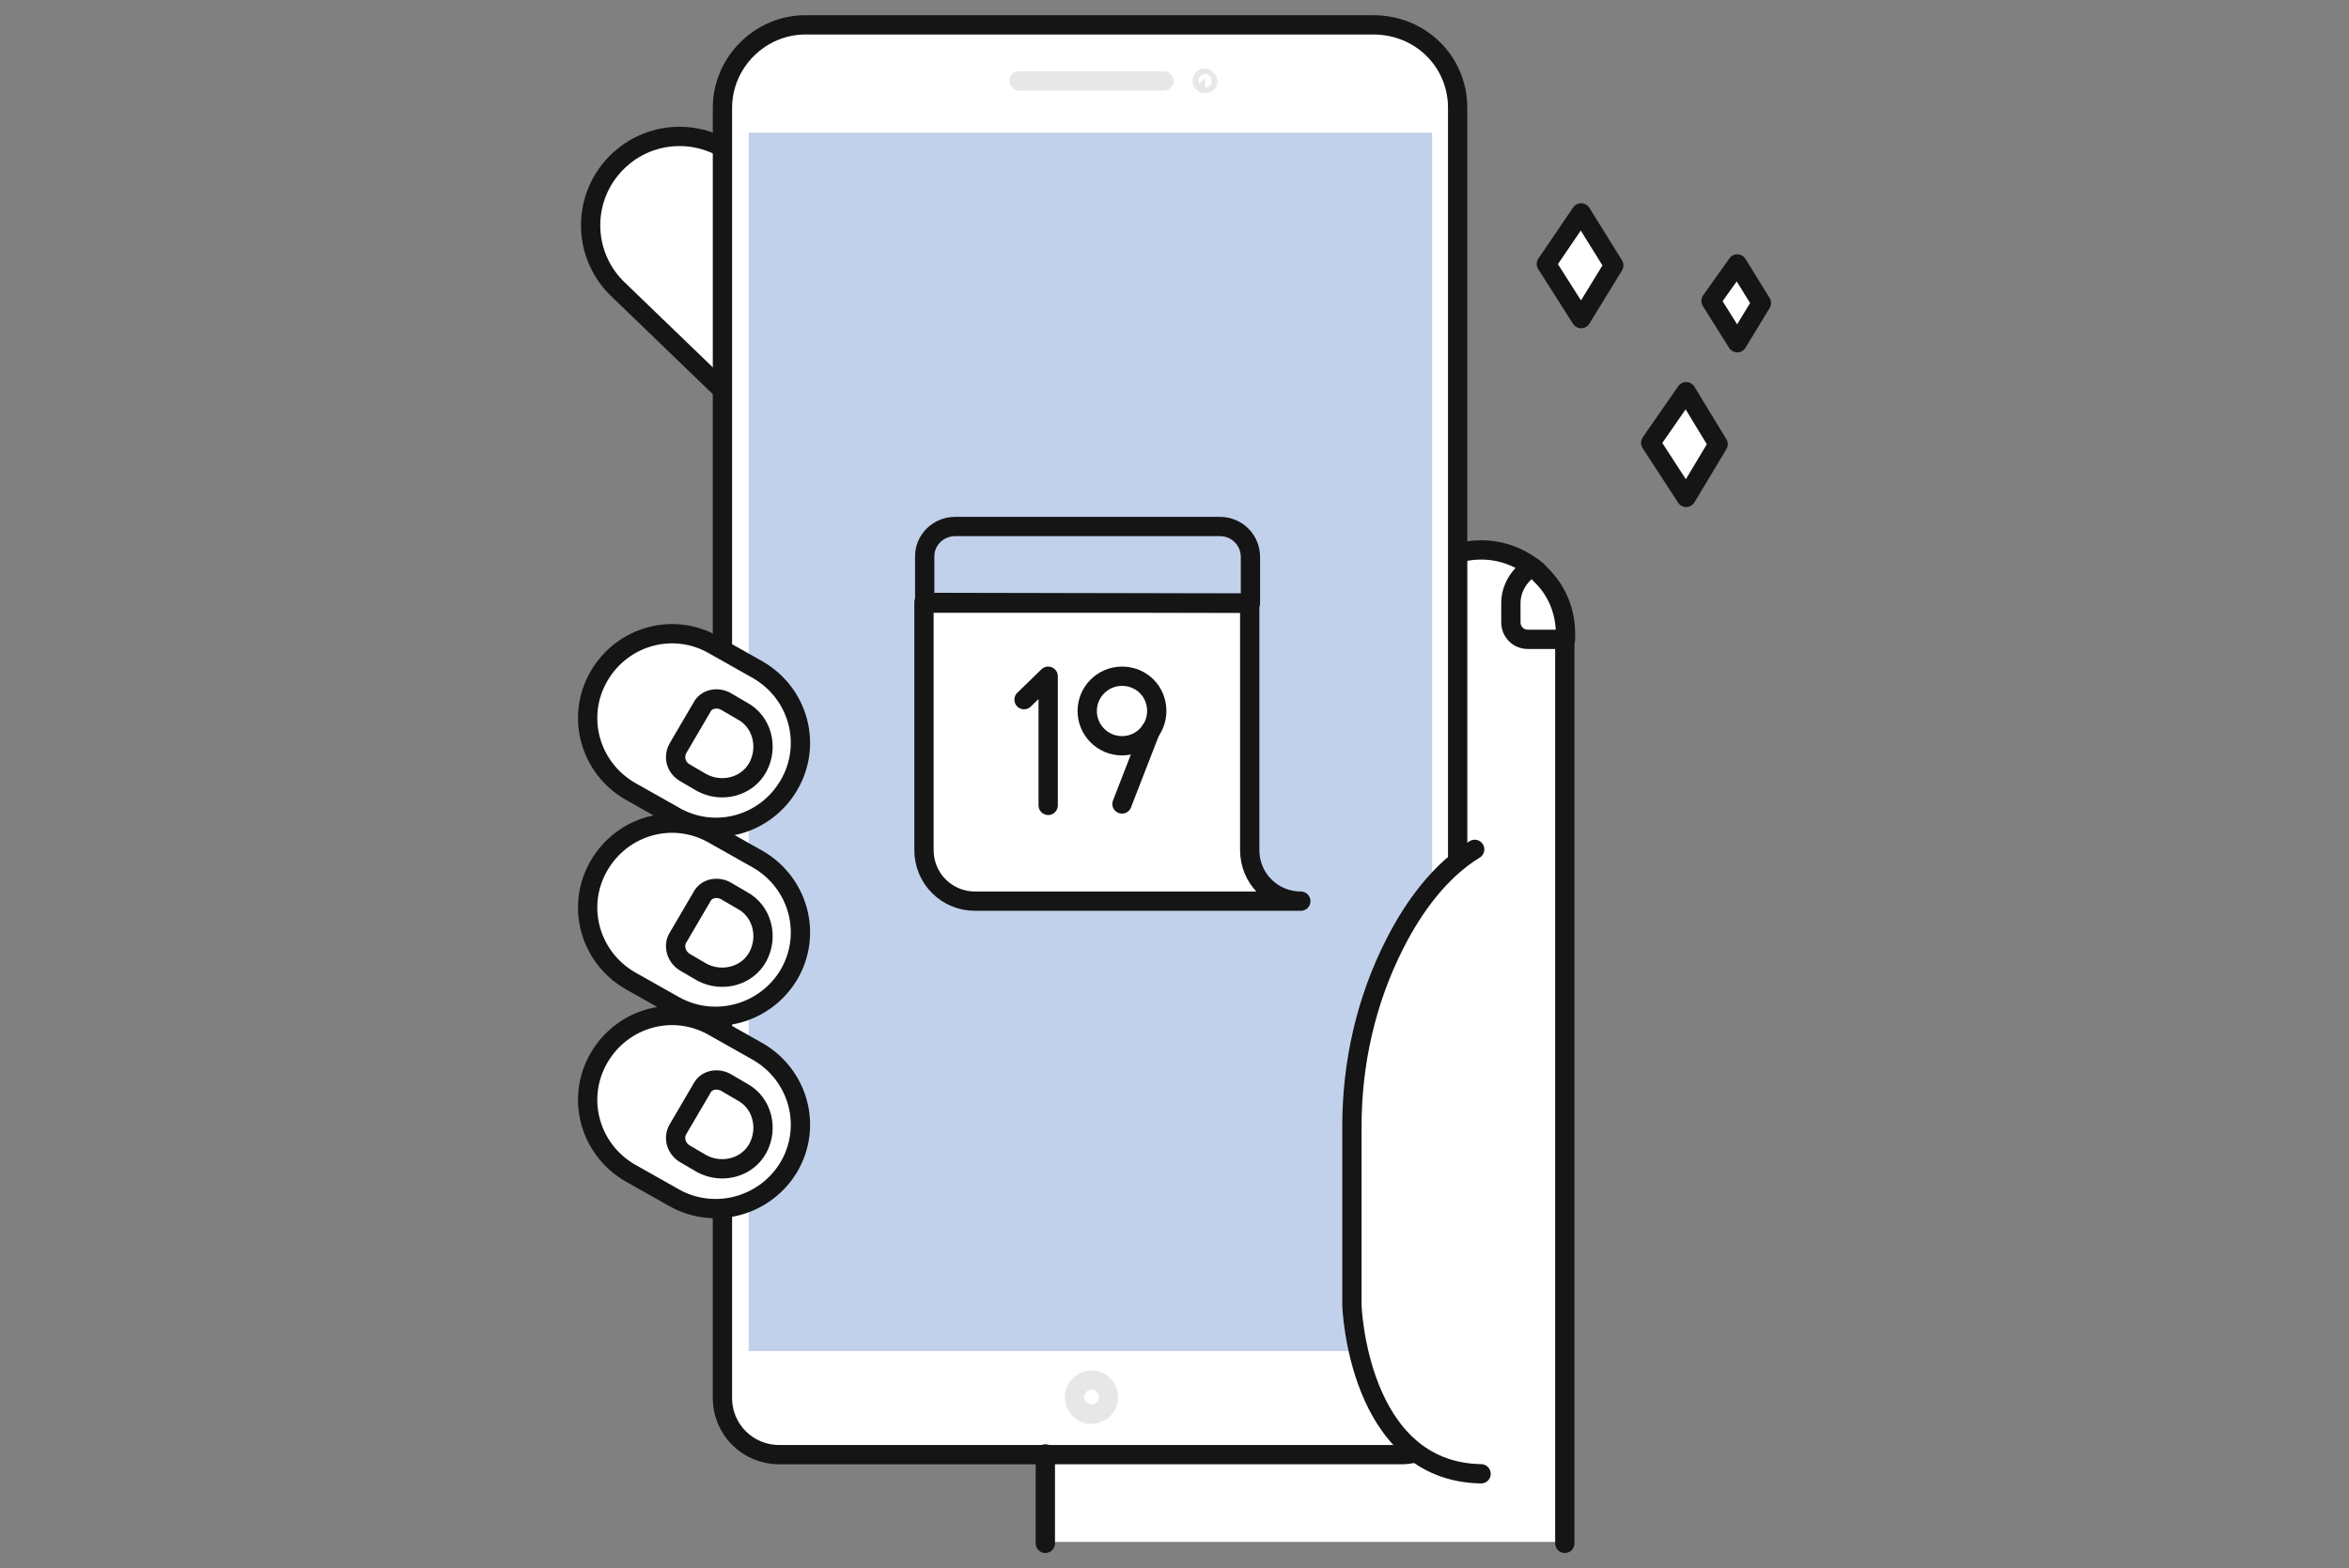 <?xml version="1.0" encoding="utf-8"?>
<!-- Generator: Adobe Illustrator 28.2.0, SVG Export Plug-In . SVG Version: 6.00 Build 0)  -->
<svg version="1.1" id="Layer_1" xmlns="http://www.w3.org/2000/svg" xmlns:xlink="http://www.w3.org/1999/xlink" x="0px" y="0px"
	 viewBox="0 0 331 221" style="enable-background:new 0 0 331 221;" xml:space="preserve">
<rect x="0" y="0" width="331" height="221" fill="#808080" stroke="none"/>
<style type="text/css">
	.st0{fill:#FFFFFF;}
	.st1{fill:#FFFFFF;stroke:#151515;stroke-width:2.719;stroke-linecap:round;stroke-linejoin:round;stroke-miterlimit:10;}
	.st2{fill:#C1D1EC;}
	.st3{fill:none;stroke:#E7E7E7;stroke-width:2.719;stroke-linecap:round;stroke-linejoin:round;stroke-miterlimit:10;}
	.st4{fill:#FFFFFF;stroke:#E7E7E7;stroke-width:2.719;stroke-linecap:round;stroke-linejoin:round;stroke-miterlimit:10;}
	.st5{fill:none;stroke:#151515;stroke-width:2.719;stroke-linecap:round;stroke-linejoin:round;stroke-miterlimit:10;}
	.st6{display:none;}
	
		.st7{display:inline;fill:#F3F3F3;stroke:#151515;stroke-width:3;stroke-linecap:round;stroke-linejoin:round;stroke-miterlimit:10;}
	.st8{display:inline;}
	.st9{fill:#F3F3F3;stroke:#151515;stroke-width:3;stroke-linecap:round;stroke-linejoin:round;stroke-miterlimit:10;}
	.st10{opacity:5.000000e-02;}
	.st11{fill:#151515;stroke:#F3F3F3;stroke-width:3;stroke-linecap:round;stroke-linejoin:round;stroke-miterlimit:10;}
	
		.st12{display:inline;fill:#FFFFFF;stroke:#151515;stroke-width:3;stroke-linecap:round;stroke-linejoin:round;stroke-miterlimit:10;}
	
		.st13{display:inline;fill:#51C3C3;stroke:#151515;stroke-width:3;stroke-linecap:round;stroke-linejoin:round;stroke-miterlimit:10;}
	.st14{display:inline;fill:none;stroke:#151515;stroke-width:3;stroke-linecap:round;stroke-linejoin:round;stroke-miterlimit:10;}
	
		.st15{display:inline;fill:#FFFFFF;stroke:#010101;stroke-width:3;stroke-linecap:round;stroke-linejoin:round;stroke-miterlimit:10;}
</style>
<g>
	<rect x="147.3" y="195.4" class="st0" width="73.2" height="21.9"/>
	<path class="st1" d="M196.8,204.9V89.4c0-6.5,5.3-11.9,11.9-11.9c2.7,0,5.2,0.9,7.2,2.4c0.5,0.4,0.8,0.6,1.2,1.1
		c2.2,2.2,3.4,5.2,3.4,8.4v128.1"/>
	<path class="st1" d="M117.9,70.5l-31-29.9c-4.9-4.9-4.9-12.8,0-17.7l0,0c4.9-4.9,12.8-4.9,17.7,0l16,16"/>
	<g>
		<path class="st1" d="M205.4,15.2V197c0,4.4-3.5,8-8,8h-87.6c-4.4,0-8-3.5-8-8V15.2c0-6.4,5.3-11.7,11.7-11.7h80
			C200.2,3.5,205.4,8.7,205.4,15.2z"/>
		<rect x="105.5" y="18.7" class="st2" width="96.3" height="171.7"/>
		<line class="st3" x1="143.6" y1="11.4" x2="164" y2="11.4"/>
		<path class="st4" d="M170.2,11.4c0,0.2-0.2,0.4-0.4,0.4c-0.2,0-0.4-0.2-0.4-0.4c0-0.2,0.2-0.4,0.4-0.4
			C170,11.2,170.2,11.3,170.2,11.4z"/>
	</g>
	<path class="st1" d="M95,141.7l-6.2-3.5c-5.7-3.3-7.7-10.5-4.4-16.2l0,0c3.3-5.7,10.5-7.7,16.2-4.4l6.2,3.5
		c5.7,3.3,7.7,10.5,4.4,16.2l0,0C107.9,142.9,100.7,144.9,95,141.7z"/>
	<path class="st1" d="M207.8,119.7c-4.9,3-8.6,8.1-11.2,13.2c-4.1,8-6.1,16.9-6.1,25.8v25.3c0,0,0.8,23.4,18.2,23.7"/>
	<path class="st1" d="M220.6,89.4v0.7h-5.3c-1.4,0-2.4-1.1-2.4-2.4v-2.7c0-2.2,1.3-4.1,3-5.1c0.5,0.4,0.8,0.6,1.2,1.1
		C219.3,83.1,220.6,86,220.6,89.4z"/>
	<path class="st1" d="M95.5,132.2l3.4-5.8c0.6-1.2,2.1-1.5,3.3-0.9l2.4,1.4c2.8,1.5,3.7,5.1,2.2,7.9l0,0c-1.5,2.8-5.1,3.7-7.9,2.2
		l-2.4-1.4C95.2,134.8,94.9,133.2,95.5,132.2z"/>
	<path class="st1" d="M95,115l-6.2-3.5c-5.7-3.3-7.7-10.5-4.4-16.2l0,0c3.3-5.7,10.5-7.7,16.2-4.4l6.2,3.5
		c5.7,3.3,7.7,10.5,4.4,16.2l0,0C107.9,116.3,100.7,118.3,95,115z"/>
	<path class="st1" d="M95.5,105.5l3.4-5.8c0.6-1.2,2.1-1.5,3.3-0.9l2.4,1.4c2.8,1.5,3.7,5.1,2.2,7.9l0,0c-1.5,2.8-5.1,3.7-7.9,2.2
		l-2.4-1.4C95.2,108.1,94.9,106.7,95.5,105.5z"/>
	<path class="st1" d="M95,168.8l-6.2-3.5c-5.7-3.3-7.7-10.5-4.4-16.2l0,0c3.3-5.7,10.5-7.7,16.2-4.4l6.2,3.5
		c5.7,3.3,7.7,10.5,4.4,16.2l0,0C107.9,170,100.7,172,95,168.8z"/>
	<path class="st1" d="M95.5,159.2l3.4-5.8c0.6-1.2,2.1-1.5,3.3-0.9l2.4,1.4c2.8,1.5,3.7,5.1,2.2,7.9l0,0c-1.5,2.8-5.1,3.7-7.9,2.2
		l-2.4-1.4C95.2,161.8,94.9,160.3,95.5,159.2z"/>
	<circle class="st4" cx="153.8" cy="196.9" r="2.4"/>
	<line class="st5" x1="147.3" y1="204.9" x2="147.3" y2="217.5"/>
	<path class="st1" d="M176.1,85v34.8c0,4,3.2,7.2,7.2,7.2h-45.9c-4,0-7.2-3.2-7.2-7.2V84.9L176.1,85L176.1,85z"/>
	<polyline class="st1" points="144.3,98.6 147.7,95.3 147.7,113.5 	"/>
	<path class="st1" d="M163,100.2c0,2.7-2.2,4.9-4.9,4.9s-4.9-2.2-4.9-4.9s2.2-4.9,4.9-4.9C160.8,95.3,163,97.4,163,100.2z"/>
	<line class="st5" x1="162.1" y1="103" x2="158.1" y2="113.3"/>
	<path class="st5" d="M134.6,74.2h37.3c2.4,0,4.3,1.9,4.3,4.3V85h-45.9v-6.6C130.3,76.1,132.2,74.2,134.6,74.2z"/>
	<polygon class="st1" points="222.8,30 217.9,37.2 222.8,44.9 227.4,37.4 	"/>
	<polygon class="st1" points="237.6,55.2 232.6,62.4 237.6,70.1 242.1,62.6 	"/>
	<polygon class="st1" points="244.8,37.2 241.1,42.4 244.8,48.3 248.2,42.7 	"/>
</g>
<g class="st6">
	<path class="st7" d="M177.8,106.7h-20.7c-31.1,0-56.3,25.2-56.3,56.3v41.5H234v-41.6C234.1,131.9,208.9,106.7,177.8,106.7z"/>
	<g class="st8">
		<path class="st9" d="M234.6,216.4H100.8c-2.1,0-3.8-1.7-3.8-3.8v-4.4c0-2.1,1.7-3.8,3.8-3.8h133.8c2.1,0,3.8,1.7,3.8,3.8v4.4
			C238.4,214.7,236.7,216.4,234.6,216.4z"/>
		<path class="st9" d="M227.3,132H108.2c-1.8,0-3.3,1.5-3.2,3.3l3.3,66.1c0.1,1.7,1.5,3,3.2,3H224c1.7,0,3.1-1.3,3.2-3l3.3-66.1
			C230.5,133.5,229.1,132,227.3,132z"/>
		<circle class="st9" cx="167.7" cy="170.9" r="7.2"/>
		<g class="st10">
			<path class="st11" d="M224,204.5c1.7,0,3.1-1.3,3.2-3l3.3-66.1c0.1-1.8-1.4-3.3-3.2-3.3H114.2l101.2,72.5L224,204.5L224,204.5z"
				/>
		</g>
	</g>
	<path class="st12" d="M166.2,121.3L166.2,121.3c-6.4,0-11.7-5.3-11.7-11.7V100c0-6.4,5.3-11.7,11.7-11.7l0,0
		c6.4,0,11.7,5.3,11.7,11.7v9.6C178,116,172.7,121.3,166.2,121.3z"/>
	<path class="st12" d="M188.5,62v21.1c0,11.9-9.7,21.6-21.6,21.6c-11.9,0-21.6-9.7-21.6-21.6v-1.8h-1.4c-2.6,0-4.6-2.1-4.6-4.6
		c0-2.6,2.1-4.6,4.6-4.6h1.4V62c0-6.3,2.7-12,7-15.9c3.8-3.5,9-5.7,14.6-5.7c4.2,0,8,1.2,11.3,3.2C184.4,47.4,188.5,54.2,188.5,62z"
		/>
	<path class="st13" d="M188.8,32.6c0,0,11.6,24.8-32.3,23.4c0,0-11.5,1.2-11.3-9.8c0,0,0-8.2,13.1-8.6
		C158.3,37.6,182.8,37.8,188.8,32.6z"/>
	<path class="st13" d="M157.1,74.6c0,0.2-0.1,0.3-0.3,0.3s-0.3-0.1-0.3-0.3c0-0.2,0.1-0.3,0.3-0.3C157,74.3,157.1,74.5,157.1,74.6z"
		/>
	<path class="st13" d="M178,74.6c0,0.2-0.1,0.3-0.3,0.3s-0.3-0.1-0.3-0.3c0-0.2,0.1-0.3,0.3-0.3S178,74.5,178,74.6z"/>
	<line class="st14" x1="167" y1="73.2" x2="167" y2="79.9"/>
	<line class="st14" x1="105" y1="95" x2="65.1" y2="71.5"/>
	<line class="st14" x1="111.3" y1="84.6" x2="75.9" y2="50.3"/>
	<line class="st14" x1="121.1" y1="74.9" x2="89.4" y2="29.3"/>
	<line class="st14" x1="131.4" y1="69.3" x2="114.2" y2="10.3"/>
	<path class="st15" d="M163.7,86.3c2.4,1.2,4.6,1.5,6.5,0"/>
	<path class="st12" d="M232.3,80.3c-5.4,2.1-6.7,3.9-8.3,11c-1.6-7.1-2.9-8.9-8.3-11c5.4-2.1,6.7-3.9,8.3-11
		C225.6,76.4,226.9,78.1,232.3,80.3z"/>
	<path class="st12" d="M252.7,107c-4.3,1.7-5.3,3.1-6.6,8.8c-1.3-5.7-2.3-7.1-6.6-8.8c4.3-1.7,5.3-3.1,6.6-8.8
		C247.3,103.9,248.4,105.3,252.7,107z"/>
	<line class="st14" x1="100.8" y1="216.4" x2="72.6" y2="216.4"/>
	<line class="st14" x1="253.5" y1="216.4" x2="225.3" y2="216.4"/>
	<line class="st14" x1="265.9" y1="216.4" x2="260.5" y2="216.4"/>
</g>
</svg>
